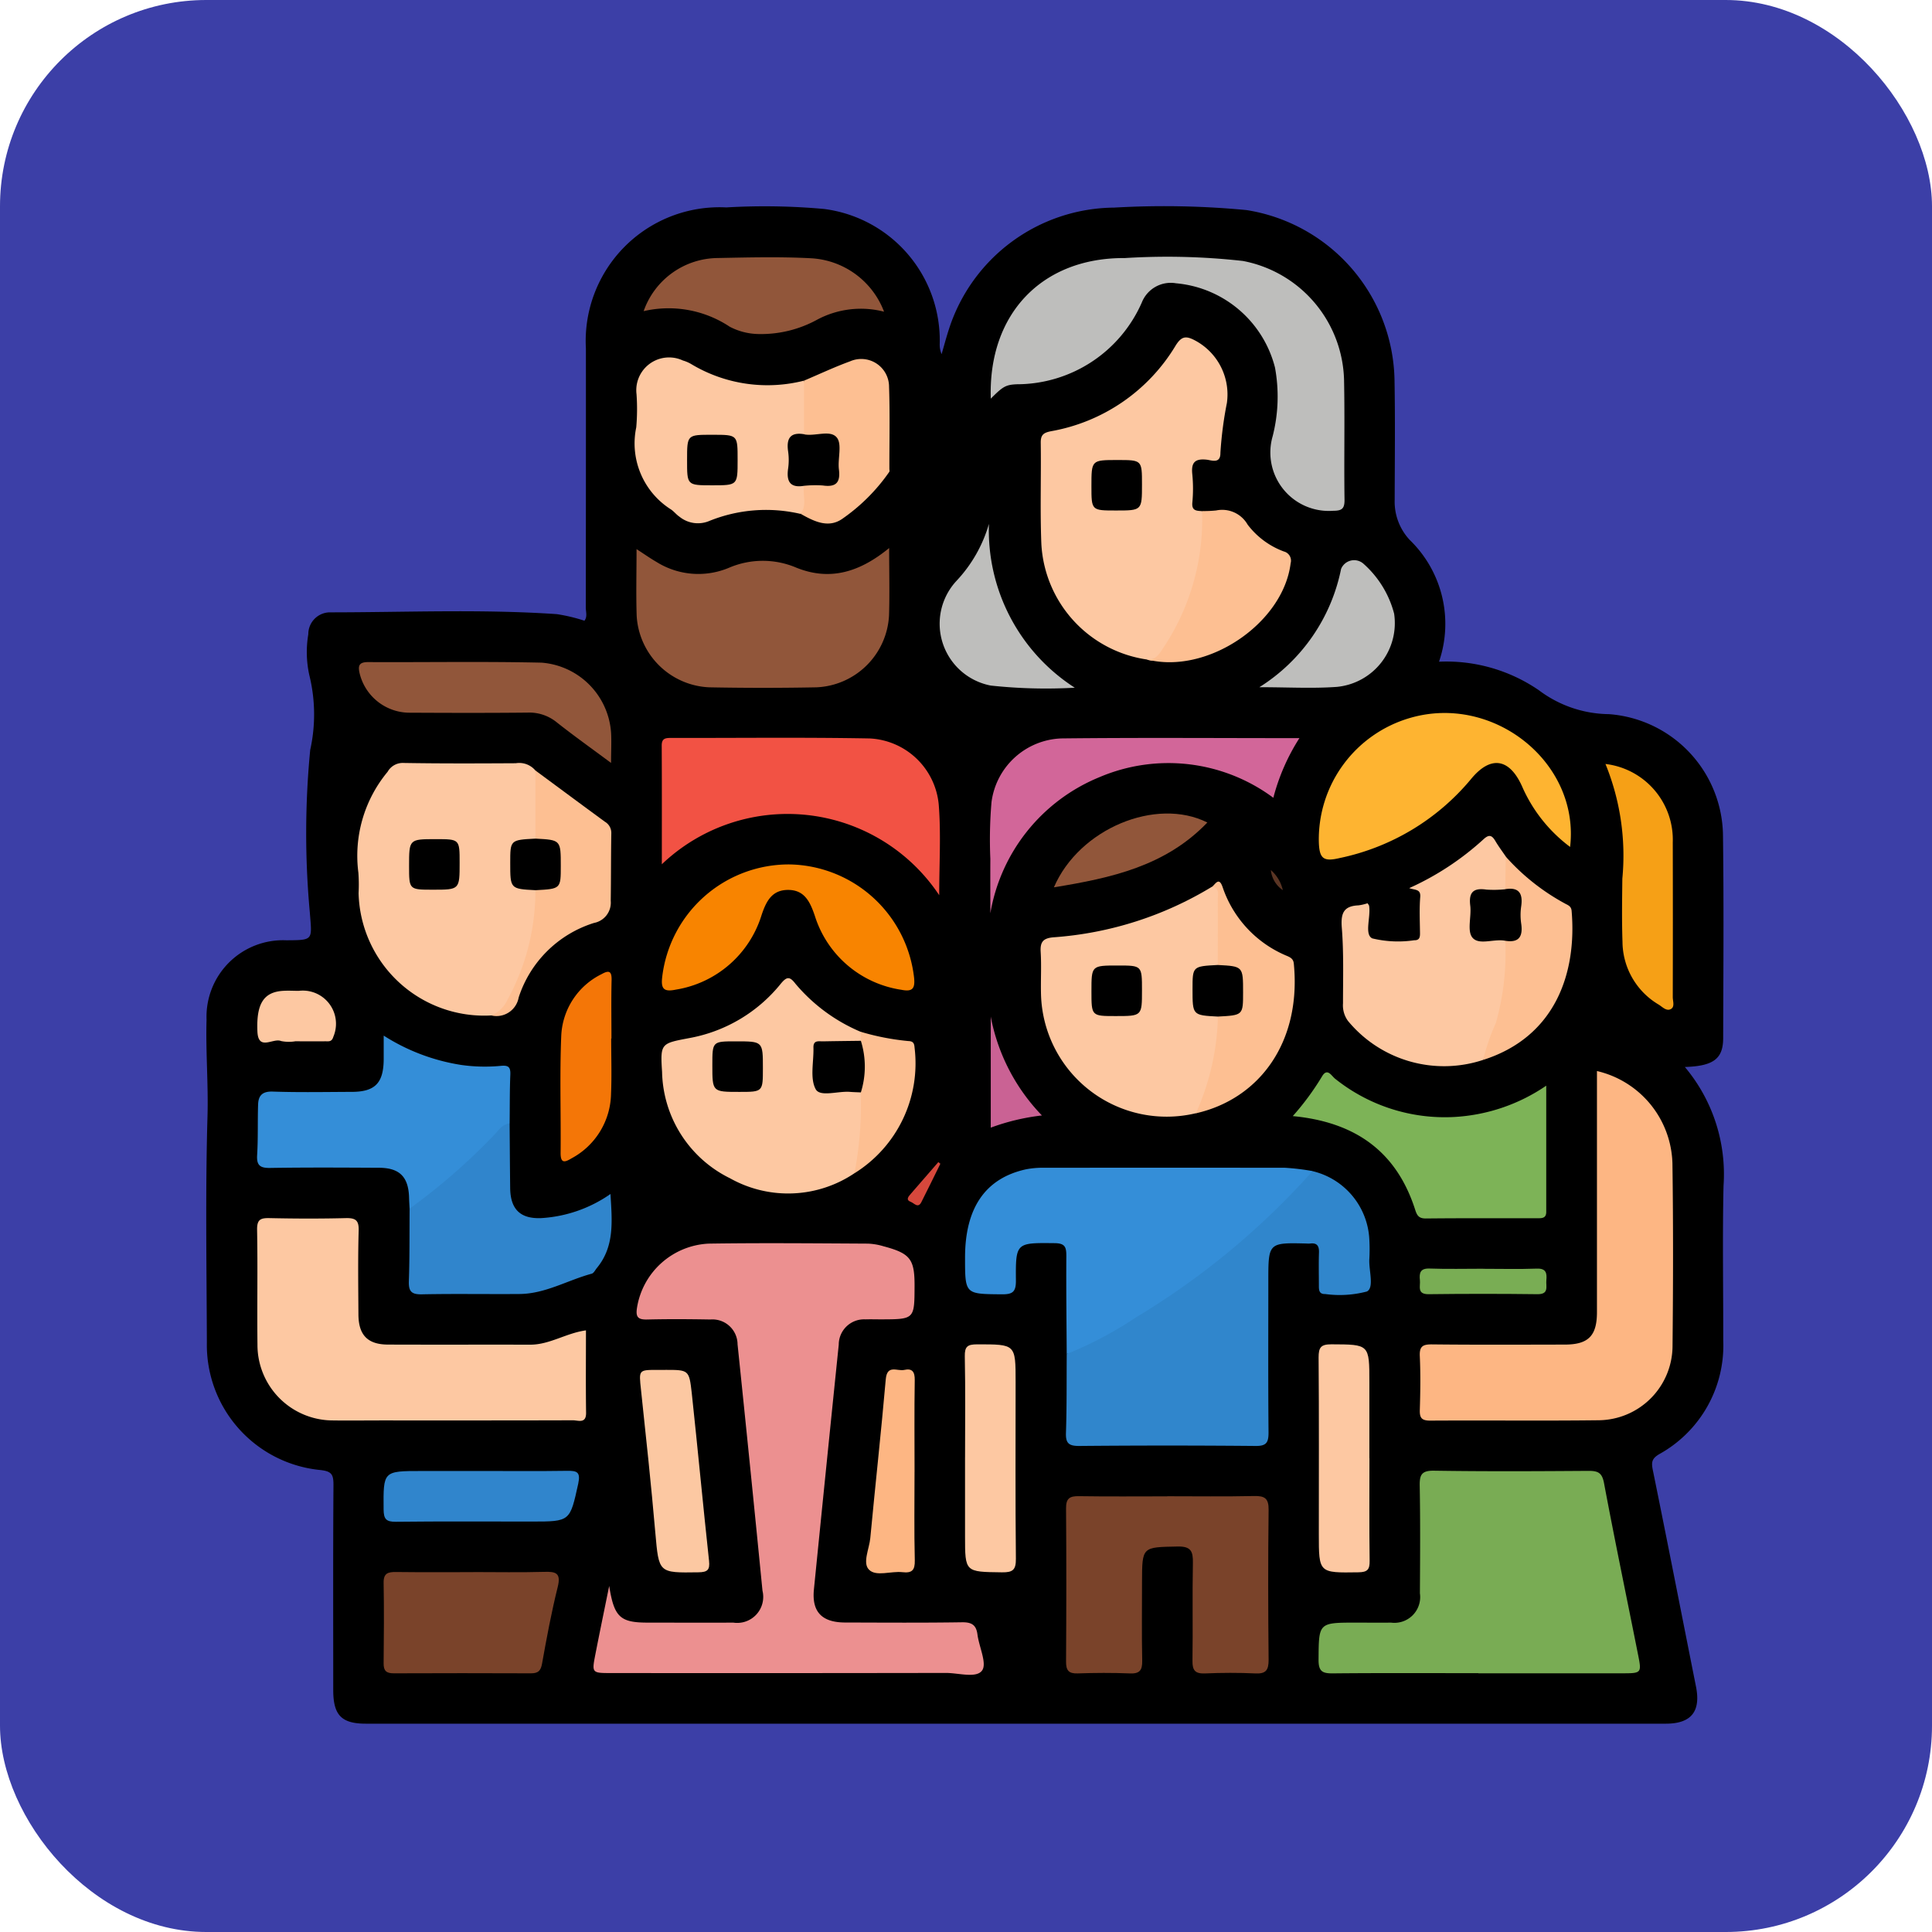<svg xmlns="http://www.w3.org/2000/svg" xmlns:xlink="http://www.w3.org/1999/xlink" width="103" height="103" viewBox="0 0 103 103">
  <defs>
    <clipPath id="clip-path">
      <rect id="Rectangle_338658" data-name="Rectangle 338658" width="80.89" height="80.896" fill="none"/>
    </clipPath>
  </defs>
  <g id="_10" data-name="10" transform="translate(-407 -2725)">
    <rect id="Rectangle_338510" data-name="Rectangle 338510" width="103" height="103" rx="11" transform="translate(407 2725)" fill="#3c3fa7"/>
    <g id="Group_983368" data-name="Group 983368" transform="translate(418 2736)">
      <g id="Group_983367" data-name="Group 983367" clip-path="url(#clip-path)">
        <path id="Path_208623" data-name="Path 208623" d="M78.823,45.882a8.884,8.884,0,0,1,2.063,6.333c-.06,2.749-.011,5.5-.015,8.252a6.619,6.619,0,0,1-3.414,6.058c-.407.241-.423.446-.339.858.783,3.842,1.534,7.691,2.3,11.536.264,1.323-.253,1.975-1.611,1.975q-34.65,0-69.3,0c-1.3,0-1.74-.452-1.741-1.789,0-3.649-.013-7.3.012-10.946,0-.548-.094-.722-.7-.788a6.7,6.7,0,0,1-6.049-6.8c-.014-4.014-.083-8.03.033-12.04.05-1.731-.1-3.449-.05-5.176a4.079,4.079,0,0,1,4.249-4.226c1.47-.009,1.372,0,1.256-1.492a46.142,46.142,0,0,1,.021-8.656,8.732,8.732,0,0,0-.049-3.995,5.7,5.7,0,0,1-.052-2.174,1.16,1.16,0,0,1,1.131-1.166c4.038,0,8.079-.18,12.114.095a8.987,8.987,0,0,1,1.475.352c.17-.216.073-.473.073-.705q.01-6.905.006-13.81A7.133,7.133,0,0,1,27.723.058a35.015,35.015,0,0,1,5.213.083A7.067,7.067,0,0,1,39.1,7.3a1.3,1.3,0,0,0,.1.58c.129-.444.247-.891.39-1.331A9.336,9.336,0,0,1,48.4.068,46.256,46.256,0,0,1,55.459.2a9.351,9.351,0,0,1,7.886,9.044c.039,2.133.014,4.266.009,6.4a2.989,2.989,0,0,0,.808,2.147,6.225,6.225,0,0,1,1.556,6.486A8.723,8.723,0,0,1,71.044,25.8a6.31,6.31,0,0,0,3.731,1.273,6.562,6.562,0,0,1,6.082,6.484c.047,3.592.02,7.185.01,10.778,0,1.111-.511,1.5-2.044,1.549" transform="translate(0 0)"/>
        <path id="Path_208624" data-name="Path 208624" d="M45.245,137.206c.264,1.677.591,1.954,2.071,1.954,1.515,0,3.03.009,4.545,0a1.387,1.387,0,0,0,1.556-1.7q-.646-6.57-1.329-13.136A1.337,1.337,0,0,0,50.642,123c-1.122-.02-2.245-.027-3.366,0-.493.014-.627-.128-.55-.618a4.066,4.066,0,0,1,3.817-3.427c2.833-.043,5.667-.015,8.5,0a3.311,3.311,0,0,1,.825.141c1.429.38,1.662.683,1.657,2.12-.006,1.771-.006,1.771-1.777,1.777-.281,0-.562-.009-.842,0a1.351,1.351,0,0,0-1.423,1.348q-.67,6.525-1.324,13.052c-.119,1.193.426,1.757,1.661,1.761,2.076.005,4.152.02,6.228-.012.515-.008.763.134.83.651.085.664.521,1.544.245,1.922-.308.423-1.255.127-1.922.128q-8.921.015-17.842.006c-1.037,0-1.044,0-.853-.986.224-1.149.462-2.295.74-3.663" transform="translate(-23.767 -63.654)" fill="#ec9090"/>
        <path id="Path_208625" data-name="Path 208625" d="M136.091,155.812c-2.58,0-5.159-.014-7.739.011-.547.006-.782-.082-.779-.714.013-1.992-.017-1.992,2.012-1.992.617,0,1.234.009,1.85,0a1.374,1.374,0,0,0,1.541-1.564c.011-1.907.025-3.814-.01-5.719-.011-.591.091-.826.763-.816,2.747.043,5.5.028,8.243.009.5,0,.716.1.82.654.572,3.052,1.208,6.092,1.813,9.138.2.994.186,1-.862,1h-7.654" transform="translate(-68.277 -77.611)" fill="#79ac54"/>
        <path id="Path_208626" data-name="Path 208626" d="M111.741,110.663a3.939,3.939,0,0,1,3.03,3.665,9.36,9.36,0,0,1,0,1.009c-.039.606.275,1.538-.133,1.743a5.694,5.694,0,0,1-2.216.135c-.326.01-.343-.2-.342-.442,0-.588-.015-1.177.005-1.765.013-.354-.1-.534-.473-.486a1.071,1.071,0,0,1-.168,0c-2.059-.052-2.059-.052-2.059,2.006,0,2.691-.013,5.382.011,8.071,0,.527-.109.72-.683.715q-4.709-.043-9.417,0c-.545,0-.72-.14-.7-.7.047-1.4.031-2.8.041-4.2a24.826,24.826,0,0,1,3.024-1.77,42.312,42.312,0,0,0,8.8-6.914,4.036,4.036,0,0,1,1.277-1.067" transform="translate(-52.767 -59.226)" fill="#3086cc"/>
        <path id="Path_208627" data-name="Path 208627" d="M148.619,99.179a5.2,5.2,0,0,1,4.027,4.927c.046,3.251.039,6.5.005,9.756a3.975,3.975,0,0,1-3.915,3.935c-3,.037-6,0-9,.02-.446,0-.572-.132-.558-.567.029-.952.044-1.908,0-2.859-.028-.543.163-.643.662-.638,2.354.026,4.709.014,7.065.01,1.256,0,1.717-.464,1.717-1.727q0-5.972,0-11.943v-.914" transform="translate(-74.484 -53.08)" fill="#fdb683"/>
        <path id="Path_208628" data-name="Path 208628" d="M23.358,122.029c0,1.477-.014,2.932.007,4.387.009.605-.415.407-.7.407-3.424.011-6.848.007-10.272.007-.842,0-1.684.013-2.526,0a4.027,4.027,0,0,1-4.022-4.015c-.024-2.049.018-4.1-.02-6.147-.01-.56.193-.635.674-.624,1.347.029,2.695.034,4.041,0,.532-.014.721.108.7.68-.043,1.486-.021,2.975-.012,4.462.006,1.1.5,1.6,1.587,1.6,2.526.009,5.052,0,7.578.005,1.034,0,1.906-.617,2.958-.761" transform="translate(-3.119 -62.103)" fill="#fdc8a2"/>
        <path id="Path_208629" data-name="Path 208629" d="M101.362,32.209a6.584,6.584,0,0,1-5.628-6.17c-.071-1.79-.007-3.586-.032-5.378-.006-.429.143-.543.557-.624a9.711,9.711,0,0,0,6.638-4.571c.3-.478.53-.525.991-.287a3.26,3.26,0,0,1,1.738,3.354,20.064,20.064,0,0,0-.346,2.66c.007.6-.472.391-.73.363-.646-.071-.836.168-.767.788a7.929,7.929,0,0,1,0,1.511c-.036.436.235.423.514.444a1.715,1.715,0,0,1,.218,1.363,12.732,12.732,0,0,1-2.072,6.017c-.256.392-.538.732-1.084.531" transform="translate(-51.217 -8.049)" fill="#fdc8a2"/>
        <path id="Path_208630" data-name="Path 208630" d="M105.55,110.45a40.636,40.636,0,0,1-9.42,7.8,19.973,19.973,0,0,1-3.685,1.948c-.01-1.738-.032-3.477-.02-5.216,0-.465-.051-.687-.62-.693-2.058-.02-2.085-.046-2.068,2,.005.612-.19.733-.759.727-1.953-.017-1.953.006-1.953-1.958,0-2.655,1.087-4.235,3.26-4.708a4.747,4.747,0,0,1,1-.08q6.4-.008,12.792,0a12.353,12.353,0,0,1,1.469.176" transform="translate(-46.576 -59.013)" fill="#348ed8"/>
        <path id="Path_208631" data-name="Path 208631" d="M24.439,77.305a6.7,6.7,0,0,1-7.075-6.522,8.537,8.537,0,0,0-.011-1.091,7.005,7.005,0,0,1,1.559-5.377.924.924,0,0,1,.867-.47c1.989.033,3.978.025,5.967.014a1.125,1.125,0,0,1,1.044.386,6.85,6.85,0,0,1,.131,3.566.585.585,0,0,1-.313.251c-.29.123-.735-.012-.852.387a3.033,3.033,0,0,0-.014,1.557c.127.53.733.263,1.042.523a1.651,1.651,0,0,1,.193,1.367,12.7,12.7,0,0,1-1.452,4.619,1.28,1.28,0,0,1-1.086.79" transform="translate(-9.247 -34.169)" fill="#fdc8a2"/>
        <path id="Path_208632" data-name="Path 208632" d="M89.97,13.359c-.149-4.515,2.73-7.525,7.145-7.495a36.221,36.221,0,0,1,6.3.155,6.634,6.634,0,0,1,5.388,6.339c.044,2.131-.006,4.264.025,6.395.007.508-.175.582-.624.585a3.115,3.115,0,0,1-3.206-3.979,8.552,8.552,0,0,0,.122-3.662,5.994,5.994,0,0,0-5.279-4.489A1.659,1.659,0,0,0,98.02,8.235a7.282,7.282,0,0,1-6.656,4.357c-.6.026-.75.119-1.394.767" transform="translate(-48.148 -3.106)" fill="#bebebc"/>
        <path id="Path_208633" data-name="Path 208633" d="M104,147.939c1.543,0,3.087.022,4.629-.012.566-.013.782.124.774.738-.032,2.665-.027,5.331,0,8,0,.541-.141.746-.7.72-.9-.042-1.8-.038-2.693,0-.522.021-.674-.163-.666-.673.026-1.739-.012-3.48.022-5.218.012-.616-.1-.889-.812-.875-1.894.037-1.895,0-1.9,1.883,0,1.4-.019,2.806.01,4.208.01.509-.14.7-.664.674-.924-.037-1.852-.032-2.777,0-.485.016-.622-.165-.619-.632.017-2.722.021-5.444,0-8.165-.005-.537.193-.66.686-.652,1.571.025,3.142.009,4.714.009" transform="translate(-52.77 -79.17)" fill="#7a432a"/>
        <path id="Path_208634" data-name="Path 208634" d="M62.8,39.168c0,1.321.03,2.469-.007,3.616a4.049,4.049,0,0,1-3.865,3.822q-2.856.055-5.715,0A4.051,4.051,0,0,1,49.34,42.8c-.038-1.147-.007-2.3-.007-3.562.4.259.727.489,1.072.689a4.206,4.206,0,0,0,3.868.3,4.569,4.569,0,0,1,3.58,0c1.8.726,3.387.234,4.949-1.048" transform="translate(-26.397 -20.963)" fill="#91563a"/>
        <path id="Path_208635" data-name="Path 208635" d="M103.962,90.078a6.7,6.7,0,0,1-8.249-6.333c-.02-.756.028-1.515-.018-2.269-.033-.528.128-.729.672-.778A18.8,18.8,0,0,0,104.83,78c.517-.159.47.288.493.528a12.307,12.307,0,0,1-.049,3.566.581.581,0,0,1-.31.26c-.291.129-.742-.009-.86.392a2.945,2.945,0,0,0-.01,1.57c.136.521.752.245,1.057.525a.911.911,0,0,1,.207.7,12.627,12.627,0,0,1-1.043,4.2.6.6,0,0,1-.352.339" transform="translate(-51.214 -41.727)" fill="#fdc8a2"/>
        <path id="Path_208636" data-name="Path 208636" d="M62.494,98.927a6.329,6.329,0,0,1-6.631.271,6.464,6.464,0,0,1-3.626-5.67c-.1-1.533-.059-1.519,1.45-1.806a8.124,8.124,0,0,0,4.881-2.9c.324-.393.478-.39.783.007a9.219,9.219,0,0,0,3.483,2.562.427.427,0,0,1,.016.549,2.371,2.371,0,0,1-1.459.2c-.6-.01-.889.214-.839.832a5.912,5.912,0,0,1,0,.667c-.015.494.228.688.707.71.545.025,1.12-.125,1.623.223a6.225,6.225,0,0,1-.393,4.361" transform="translate(-27.94 -47.379)" fill="#fdc8a2"/>
        <path id="Path_208637" data-name="Path 208637" d="M52.239,67.715c0-2.166.006-4.255-.006-6.346,0-.37.194-.4.477-.4,3.535.006,7.07-.038,10.6.027a3.888,3.888,0,0,1,3.692,3.531c.124,1.577.025,3.17.025,4.827a9.712,9.712,0,0,0-14.793-1.644" transform="translate(-27.955 -32.628)" fill="#f25244"/>
        <path id="Path_208638" data-name="Path 208638" d="M137.759,84.164a6.641,6.641,0,0,1-7.206-2.077,1.4,1.4,0,0,1-.266-.936c0-1.346.043-2.7-.064-4.035-.061-.766.094-1.158.891-1.191a2.61,2.61,0,0,0,.483-.112c.034.056.076.1.083.141.092.6-.265,1.524.168,1.732a5.852,5.852,0,0,0,2.231.1c.277.006.316-.148.313-.373-.007-.645-.04-1.293.012-1.934.035-.436-.283-.361-.587-.473a14.972,14.972,0,0,0,3.956-2.6c.288-.268.447-.235.634.084.169.288.371.556.559.832a2.143,2.143,0,0,1,.089,1.69c-.255.342-.639.31-.994.311-.539,0-.76.255-.732.776a4.328,4.328,0,0,1,0,.586c-.05.6.2.891.817.857a1.238,1.238,0,0,1,.805.18,1.509,1.509,0,0,1,.225,1.117,9.863,9.863,0,0,1-1.417,5.319" transform="translate(-69.688 -38.658)" fill="#fdc8a2"/>
        <path id="Path_208639" data-name="Path 208639" d="M13.956,104.344c-.01-.2-.023-.391-.028-.587-.031-1.105-.5-1.588-1.6-1.593-1.933-.01-3.866-.022-5.8.009-.541.009-.736-.131-.7-.693.055-.893.021-1.792.051-2.688.016-.481.229-.71.787-.69,1.4.048,2.8.02,4.2.015,1.248,0,1.7-.469,1.709-1.735,0-.385,0-.769,0-1.264A10.736,10.736,0,0,0,16.7,96.681a8.925,8.925,0,0,0,2.093.052c.408-.042.551.035.533.465-.036.867-.026,1.736-.036,2.6a39.766,39.766,0,0,1-4.649,4.337.654.654,0,0,1-.683.206" transform="translate(-3.119 -50.907)" fill="#348ed8"/>
        <path id="Path_208640" data-name="Path 208640" d="M23.268,109.735a33.171,33.171,0,0,0,4.479-3.9c.249-.251.44-.6.853-.639.01,1.147.016,2.295.03,3.442.013,1.129.541,1.649,1.661,1.6a7.181,7.181,0,0,0,3.686-1.285c.085,1.445.228,2.791-.728,3.949-.087.106-.162.27-.272.3-1.287.348-2.472,1.072-3.848,1.083-1.736.014-3.473-.019-5.208.017-.56.012-.712-.163-.693-.705.045-1.287.03-2.575.04-3.862" transform="translate(-12.431 -56.298)" fill="#3085cc"/>
        <path id="Path_208641" data-name="Path 208641" d="M124.615,101.666a14.2,14.2,0,0,0,1.546-2.094c.289-.512.509-.059.708.1a9.361,9.361,0,0,0,6.342,2.042,9.631,9.631,0,0,0,4.916-1.67c0,2.332,0,4.532,0,6.731,0,.33-.214.337-.451.337-1.992,0-3.984-.008-5.976.012-.362,0-.462-.158-.558-.458-.993-3.109-3.19-4.683-6.529-5" transform="translate(-66.693 -53.164)" fill="#7db357"/>
        <path id="Path_208642" data-name="Path 208642" d="M141,65.25a8.045,8.045,0,0,1-2.574-3.259c-.679-1.483-1.679-1.618-2.716-.349a12.38,12.38,0,0,1-6.991,4.2c-.879.209-1.09.03-1.115-.875a6.742,6.742,0,0,1,4.869-6.595c4.448-1.293,9.054,2.381,8.527,6.881" transform="translate(-68.294 -31.098)" fill="#feb431"/>
        <path id="Path_208643" data-name="Path 208643" d="M57.983,25.715a8.074,8.074,0,0,0-4.859.373,1.56,1.56,0,0,1-1.591-.219c-.161-.108-.286-.269-.444-.383A4.166,4.166,0,0,1,49.223,21.1a11.165,11.165,0,0,0,.015-1.764,1.748,1.748,0,0,1,2.472-1.8,1.925,1.925,0,0,1,.459.2,7.893,7.893,0,0,0,5.99.876,4.305,4.305,0,0,1,.144,2.767,1.58,1.58,0,0,0-.775,1.427,1.517,1.517,0,0,0,.746,1.439c.11.53.392,1.095-.291,1.466" transform="translate(-26.303 -9.317)" fill="#fdc8a2"/>
        <path id="Path_208644" data-name="Path 208644" d="M25.112,156.634c1.259,0,2.52.025,3.778-.011.615-.018.913.049.727.8-.336,1.351-.592,2.724-.838,4.1-.07.391-.222.511-.6.509q-3.653-.015-7.306,0c-.394,0-.544-.133-.539-.534.015-1.427.026-2.856,0-4.283-.011-.523.234-.589.663-.584,1.372.017,2.743.007,4.115.007" transform="translate(-10.882 -83.823)" fill="#7a432a"/>
        <path id="Path_208645" data-name="Path 208645" d="M59.045,75.484A6.8,6.8,0,0,1,65.7,81.54c.056.574-.1.743-.68.627a5.716,5.716,0,0,1-4.614-3.946c-.256-.751-.553-1.387-1.444-1.378-.842.009-1.146.6-1.392,1.333A5.735,5.735,0,0,1,52.99,82.16c-.636.132-.791-.049-.722-.658a6.8,6.8,0,0,1,6.777-6.018" transform="translate(-27.966 -40.399)" fill="#f88400"/>
        <path id="Path_208646" data-name="Path 208646" d="M106.385,60.984a11.04,11.04,0,0,0-1.391,3.181,9.379,9.379,0,0,0-9.268-1.1,9.571,9.571,0,0,0-5.819,7.26c0-.969-.005-1.937,0-2.906a23.308,23.308,0,0,1,.062-3.024A3.9,3.9,0,0,1,93.7,61c4.177-.047,8.355-.015,12.683-.015" transform="translate(-48.109 -32.633)" fill="#d26699"/>
        <path id="Path_208647" data-name="Path 208647" d="M30.949,57.651c-1.05-.78-2-1.456-2.914-2.179a2.31,2.31,0,0,0-1.549-.508c-2.074.021-4.149.016-6.223.005a2.745,2.745,0,0,1-2.719-2.077c-.1-.415-.053-.623.448-.621,3.084.015,6.168-.039,9.251.03a4.024,4.024,0,0,1,3.7,3.72c.029.493,0,.989,0,1.629" transform="translate(-9.366 -27.973)" fill="#91563a"/>
        <path id="Path_208648" data-name="Path 208648" d="M62.975,8.746a4.945,4.945,0,0,0-3.568.427,6.217,6.217,0,0,1-3.137.764,3.424,3.424,0,0,1-1.52-.388,5.89,5.89,0,0,0-4.592-.832,4.227,4.227,0,0,1,3.937-2.832c1.652-.032,3.308-.075,4.955.011a4.419,4.419,0,0,1,3.925,2.849" transform="translate(-26.844 -3.129)" fill="#91563a"/>
        <path id="Path_208649" data-name="Path 208649" d="M130.291,136.6c0,1.822-.015,3.645.01,5.467.007.465-.112.607-.6.614-2.109.031-2.109.048-2.109-2.036,0-3.14.013-6.28-.012-9.419,0-.536.121-.7.683-.7,2.024.01,2.024-.013,2.024,2.038V136.6" transform="translate(-68.282 -69.857)" fill="#fdc8a2"/>
        <path id="Path_208650" data-name="Path 208650" d="M87.01,136.555c0-1.794.023-3.589-.014-5.382-.011-.535.152-.641.657-.642,2.052,0,2.052-.023,2.052,2.008,0,3.14-.018,6.28.015,9.419.006.6-.164.734-.743.727-1.967-.025-1.968,0-1.968-1.926v-4.205" transform="translate(-46.56 -69.86)" fill="#fdc8a2"/>
        <path id="Path_208651" data-name="Path 208651" d="M107.882,42.8c.44.047.644-.263.841-.569a12.317,12.317,0,0,0,2.1-7.342,6.854,6.854,0,0,0,.752-.032,1.562,1.562,0,0,1,1.678.756,4.292,4.292,0,0,0,1.929,1.43.505.505,0,0,1,.363.629c-.395,3.218-4.461,5.949-7.66,5.128" transform="translate(-57.738 -18.643)" fill="#fdbf92"/>
        <path id="Path_208652" data-name="Path 208652" d="M160.455,63.958a4.067,4.067,0,0,1,3.6,4.179q.01,4.124,0,8.248c0,.214.112.5-.081.628-.246.157-.466-.1-.67-.225a3.92,3.92,0,0,1-1.93-3.346c-.039-1.121-.021-2.245-.008-3.367a12.926,12.926,0,0,0-.9-6.117" transform="translate(-85.875 -34.23)" fill="#f6a016"/>
        <path id="Path_208653" data-name="Path 208653" d="M114.661,81.9c0-1.169.006-2.339,0-3.508,0-.256.111-.588-.3-.666.188-.167.367-.525.554.012a6.063,6.063,0,0,0,3.448,3.682c.19.083.328.166.351.408.408,4.187-1.838,7.213-5.221,7.977a13.333,13.333,0,0,0,1.175-5.154c.047-.069.1-.153.182-.157.853-.05.879-.6.961-1.3.115-.979-.634-.985-1.143-1.3" transform="translate(-60.737 -41.452)" fill="#fdbf92"/>
        <path id="Path_208654" data-name="Path 208654" d="M68.157,25.79c.357-.463.107-1,.181-1.5a.915.915,0,0,1,.84-.264c.579.011.809-.261.77-.819a5.935,5.935,0,0,1,0-.668c.02-.482-.185-.721-.684-.73-.324-.007-.68.039-.924-.269q0-1.426,0-2.853c.819-.347,1.624-.727,2.458-1.031a1.482,1.482,0,0,1,2.077,1.363c.051,1.453.015,2.91.017,4.365,0,.056.021.128-.006.166a9.93,9.93,0,0,1-2.523,2.516c-.741.5-1.5.117-2.2-.279" transform="translate(-36.477 -9.393)" fill="#fdbf92"/>
        <path id="Path_208655" data-name="Path 208655" d="M51.1,133.458c1.235,0,1.262,0,1.4,1.232.32,2.981.6,5.966.922,8.947.052.486-.081.606-.565.613-2.139.032-2.107.046-2.3-2.121-.22-2.54-.493-5.076-.763-7.611-.113-1.062-.137-1.059.886-1.059H51.1" transform="translate(-26.621 -71.426)" fill="#fcc8a2"/>
        <path id="Path_208656" data-name="Path 208656" d="M35.037,68.34q0-1.817,0-3.634c1.234.911,2.465,1.825,3.7,2.73a.688.688,0,0,1,.347.614c-.021,1.2-.013,2.4-.031,3.605a1.1,1.1,0,0,1-.891,1.179,6.146,6.146,0,0,0-4.018,3.977,1.2,1.2,0,0,1-1.461.955,1.63,1.63,0,0,0,.862-.83,12.052,12.052,0,0,0,1.491-5.846c.047-.069.1-.153.182-.157.853-.05.879-.6.961-1.3.114-.979-.634-.985-1.143-1.3" transform="translate(-17.493 -34.63)" fill="#fdbf92"/>
        <path id="Path_208657" data-name="Path 208657" d="M25.557,145.044c1.515,0,3.031.015,4.545-.008.528-.008.736.053.6.687-.445,2.01-.415,2.017-2.48,2.017-2.413,0-4.826-.016-7.239.012-.524.006-.653-.147-.657-.66-.016-2.047-.035-2.047,2.036-2.047h3.2" transform="translate(-10.875 -77.622)" fill="#3085cc"/>
        <path id="Path_208658" data-name="Path 208658" d="M86.748,36.416a9.982,9.982,0,0,0,4.576,8.738,27.433,27.433,0,0,1-4.479-.115,3.357,3.357,0,0,1-1.824-5.585,7.441,7.441,0,0,0,1.728-3.038" transform="translate(-45.025 -19.49)" fill="#bebebc"/>
        <path id="Path_208659" data-name="Path 208659" d="M146.45,85.427a11.076,11.076,0,0,1,.677-1.967,13.577,13.577,0,0,0,.5-4.384,1.751,1.751,0,0,0,0-2.751q.015-.867.029-1.734a11.661,11.661,0,0,0,3.216,2.532c.152.074.276.147.294.357.28,3.252-.819,6.707-4.718,7.948" transform="translate(-78.379 -39.921)" fill="#fdbf92"/>
        <path id="Path_208660" data-name="Path 208660" d="M120.781,47.355a9.708,9.708,0,0,0,4.357-6.306.751.751,0,0,1,1.179-.289,5.364,5.364,0,0,1,1.648,2.671,3.415,3.415,0,0,1-3.046,3.906c-1.3.095-2.608.018-4.138.018" transform="translate(-64.641 -21.718)" fill="#bebebc"/>
        <path id="Path_208661" data-name="Path 208661" d="M43.319,91.363c0,.982.033,1.966-.008,2.946a3.984,3.984,0,0,1-2.088,3.43c-.338.2-.607.332-.6-.284.02-2.076-.052-4.155.033-6.229a3.851,3.851,0,0,1,2.155-3.3c.38-.212.543-.172.53.319-.026,1.037-.008,2.076-.008,3.115h-.013" transform="translate(-21.735 -46.994)" fill="#f47607"/>
        <path id="Path_208662" data-name="Path 208662" d="M78.258,138.867c0,1.572-.025,3.144.014,4.715.013.536-.152.694-.66.636-.607-.069-1.4.252-1.781-.133-.359-.359.015-1.113.069-1.69.265-2.821.578-5.637.824-8.459.071-.812.62-.419.98-.5.432-.1.573.1.565.544-.026,1.627-.01,3.255-.01,4.884" transform="translate(-40.502 -71.401)" fill="#fdb683"/>
        <path id="Path_208663" data-name="Path 208663" d="M97.217,73.578c1.345-3.128,5.446-4.825,8.18-3.455-2.225,2.32-5.108,2.958-8.18,3.455" transform="translate(-52.03 -37.273)" fill="#91563a"/>
        <path id="Path_208664" data-name="Path 208664" d="M74.678,95.162c0-.16,0-.32,0-.48a13.121,13.121,0,0,0,2.529.492c.256.007.321.113.337.35a6.9,6.9,0,0,1-3.206,6.7,19.256,19.256,0,0,0,.338-4.31,10.6,10.6,0,0,1,0-2.751" transform="translate(-39.786 -50.673)" fill="#fdbf92"/>
        <path id="Path_208665" data-name="Path 208665" d="M7.861,92.664a2.049,2.049,0,0,1-.751-.016c-.416-.179-1.212.555-1.258-.509-.063-1.468.327-2.1,1.361-2.166.279-.019.561,0,.842,0A1.768,1.768,0,0,1,9.9,92.421c-.083.289-.26.239-.441.241-.533.007-1.066,0-1.6,0" transform="translate(-3.129 -48.148)" fill="#fdc8a2"/>
        <path id="Path_208666" data-name="Path 208666" d="M142.561,121.849c.952,0,1.905.025,2.856-.01.508-.019.546.25.511.623-.03.326.157.749-.476.741q-2.9-.036-5.8,0c-.637.007-.43-.429-.465-.749-.041-.379.013-.637.515-.619.951.034,1.9.01,2.856.01Z" transform="translate(-74.488 -65.206)" fill="#79ad54"/>
        <path id="Path_208667" data-name="Path 208667" d="M89.974,98.859v-5.92a10.341,10.341,0,0,0,2.728,5.27,11.683,11.683,0,0,0-2.728.65" transform="translate(-48.154 -49.741)" fill="#ca6294"/>
        <path id="Path_208668" data-name="Path 208668" d="M82.191,109.713c-.337.684-.671,1.369-1.015,2.049-.176.348-.388.05-.552-.011-.3-.113-.139-.286-.005-.44q.733-.841,1.463-1.685l.11.087" transform="translate(-43.057 -58.671)" fill="#d6483c"/>
        <path id="Path_208669" data-name="Path 208669" d="M122.1,76.127a2.026,2.026,0,0,1,.639,1.072,1.472,1.472,0,0,1-.639-1.072" transform="translate(-65.348 -40.743)" fill="#5a3524"/>
        <path id="Path_208670" data-name="Path 208670" d="M102.909,29.1c1.307,0,1.307,0,1.307,1.3,0,1.391,0,1.391-1.388,1.391-1.307,0-1.307,0-1.307-1.3,0-1.391,0-1.391,1.388-1.391" transform="translate(-54.334 -15.575)"/>
        <path id="Path_208671" data-name="Path 208671" d="M24.524,75.278c-1.27,0-1.27,0-1.27-1.256,0-1.439,0-1.439,1.424-1.439,1.271,0,1.271,0,1.271,1.257,0,1.438,0,1.438-1.425,1.438" transform="translate(-12.445 -38.846)"/>
        <path id="Path_208672" data-name="Path 208672" d="M36.2,72.524c1.348.071,1.348.071,1.348,1.459,0,1.22,0,1.22-1.348,1.291-1.347-.071-1.347-.071-1.347-1.459,0-1.221,0-1.221,1.347-1.291" transform="translate(-18.651 -38.815)"/>
        <path id="Path_208673" data-name="Path 208673" d="M114.463,87.018c1.348.071,1.348.071,1.348,1.459,0,1.22,0,1.22-1.348,1.291-1.347-.071-1.347-.071-1.347-1.459,0-1.221,0-1.221,1.347-1.291" transform="translate(-60.539 -46.572)"/>
        <path id="Path_208674" data-name="Path 208674" d="M102.808,89.772c-1.286,0-1.286,0-1.286-1.325,0-1.37,0-1.37,1.408-1.37,1.286,0,1.286,0,1.286,1.325,0,1.37,0,1.37-1.408,1.37" transform="translate(-54.334 -46.603)"/>
        <path id="Path_208675" data-name="Path 208675" d="M72.1,95.714a4.6,4.6,0,0,1,0,2.751c-.2-.009-.391-.013-.586-.029-.632-.05-1.589.286-1.821-.14-.319-.586-.1-1.463-.121-2.215-.013-.415.275-.334.513-.338.671-.013,1.343-.02,2.014-.029" transform="translate(-37.205 -51.226)"/>
        <path id="Path_208676" data-name="Path 208676" d="M60.734,97.2c0,1.27,0,1.27-1.256,1.27-1.439,0-1.439,0-1.439-1.424,0-1.271,0-1.271,1.257-1.271,1.438,0,1.438,0,1.438,1.425" transform="translate(-31.062 -51.258)"/>
        <path id="Path_208677" data-name="Path 208677" d="M146.8,78.294c.749-.122.95.242.851.922a3.156,3.156,0,0,0,0,.907c.1.68-.1,1.043-.851.922-.6-.121-1.4.259-1.752-.173-.291-.361-.04-1.128-.112-1.7-.087-.706.158-.958.859-.855a5.91,5.91,0,0,0,1-.018" transform="translate(-77.553 -41.89)"/>
        <path id="Path_208678" data-name="Path 208678" d="M67.542,26.1c.6.123,1.4-.26,1.753.173.291.361.041,1.128.112,1.7.088.708-.161.956-.86.855a5.917,5.917,0,0,0-1,.018c-.753.125-.946-.245-.848-.922a3.224,3.224,0,0,0,0-.907c-.1-.677.1-1.046.848-.922" transform="translate(-35.682 -13.946)"/>
        <path id="Path_208679" data-name="Path 208679" d="M57.835,27.557c0,1.34,0,1.34-1.354,1.34s-1.34,0-1.34-1.354,0-1.34,1.354-1.34,1.34,0,1.34,1.354" transform="translate(-29.511 -14.024)"/>
      </g>
    </g>
  </g>
</svg>

